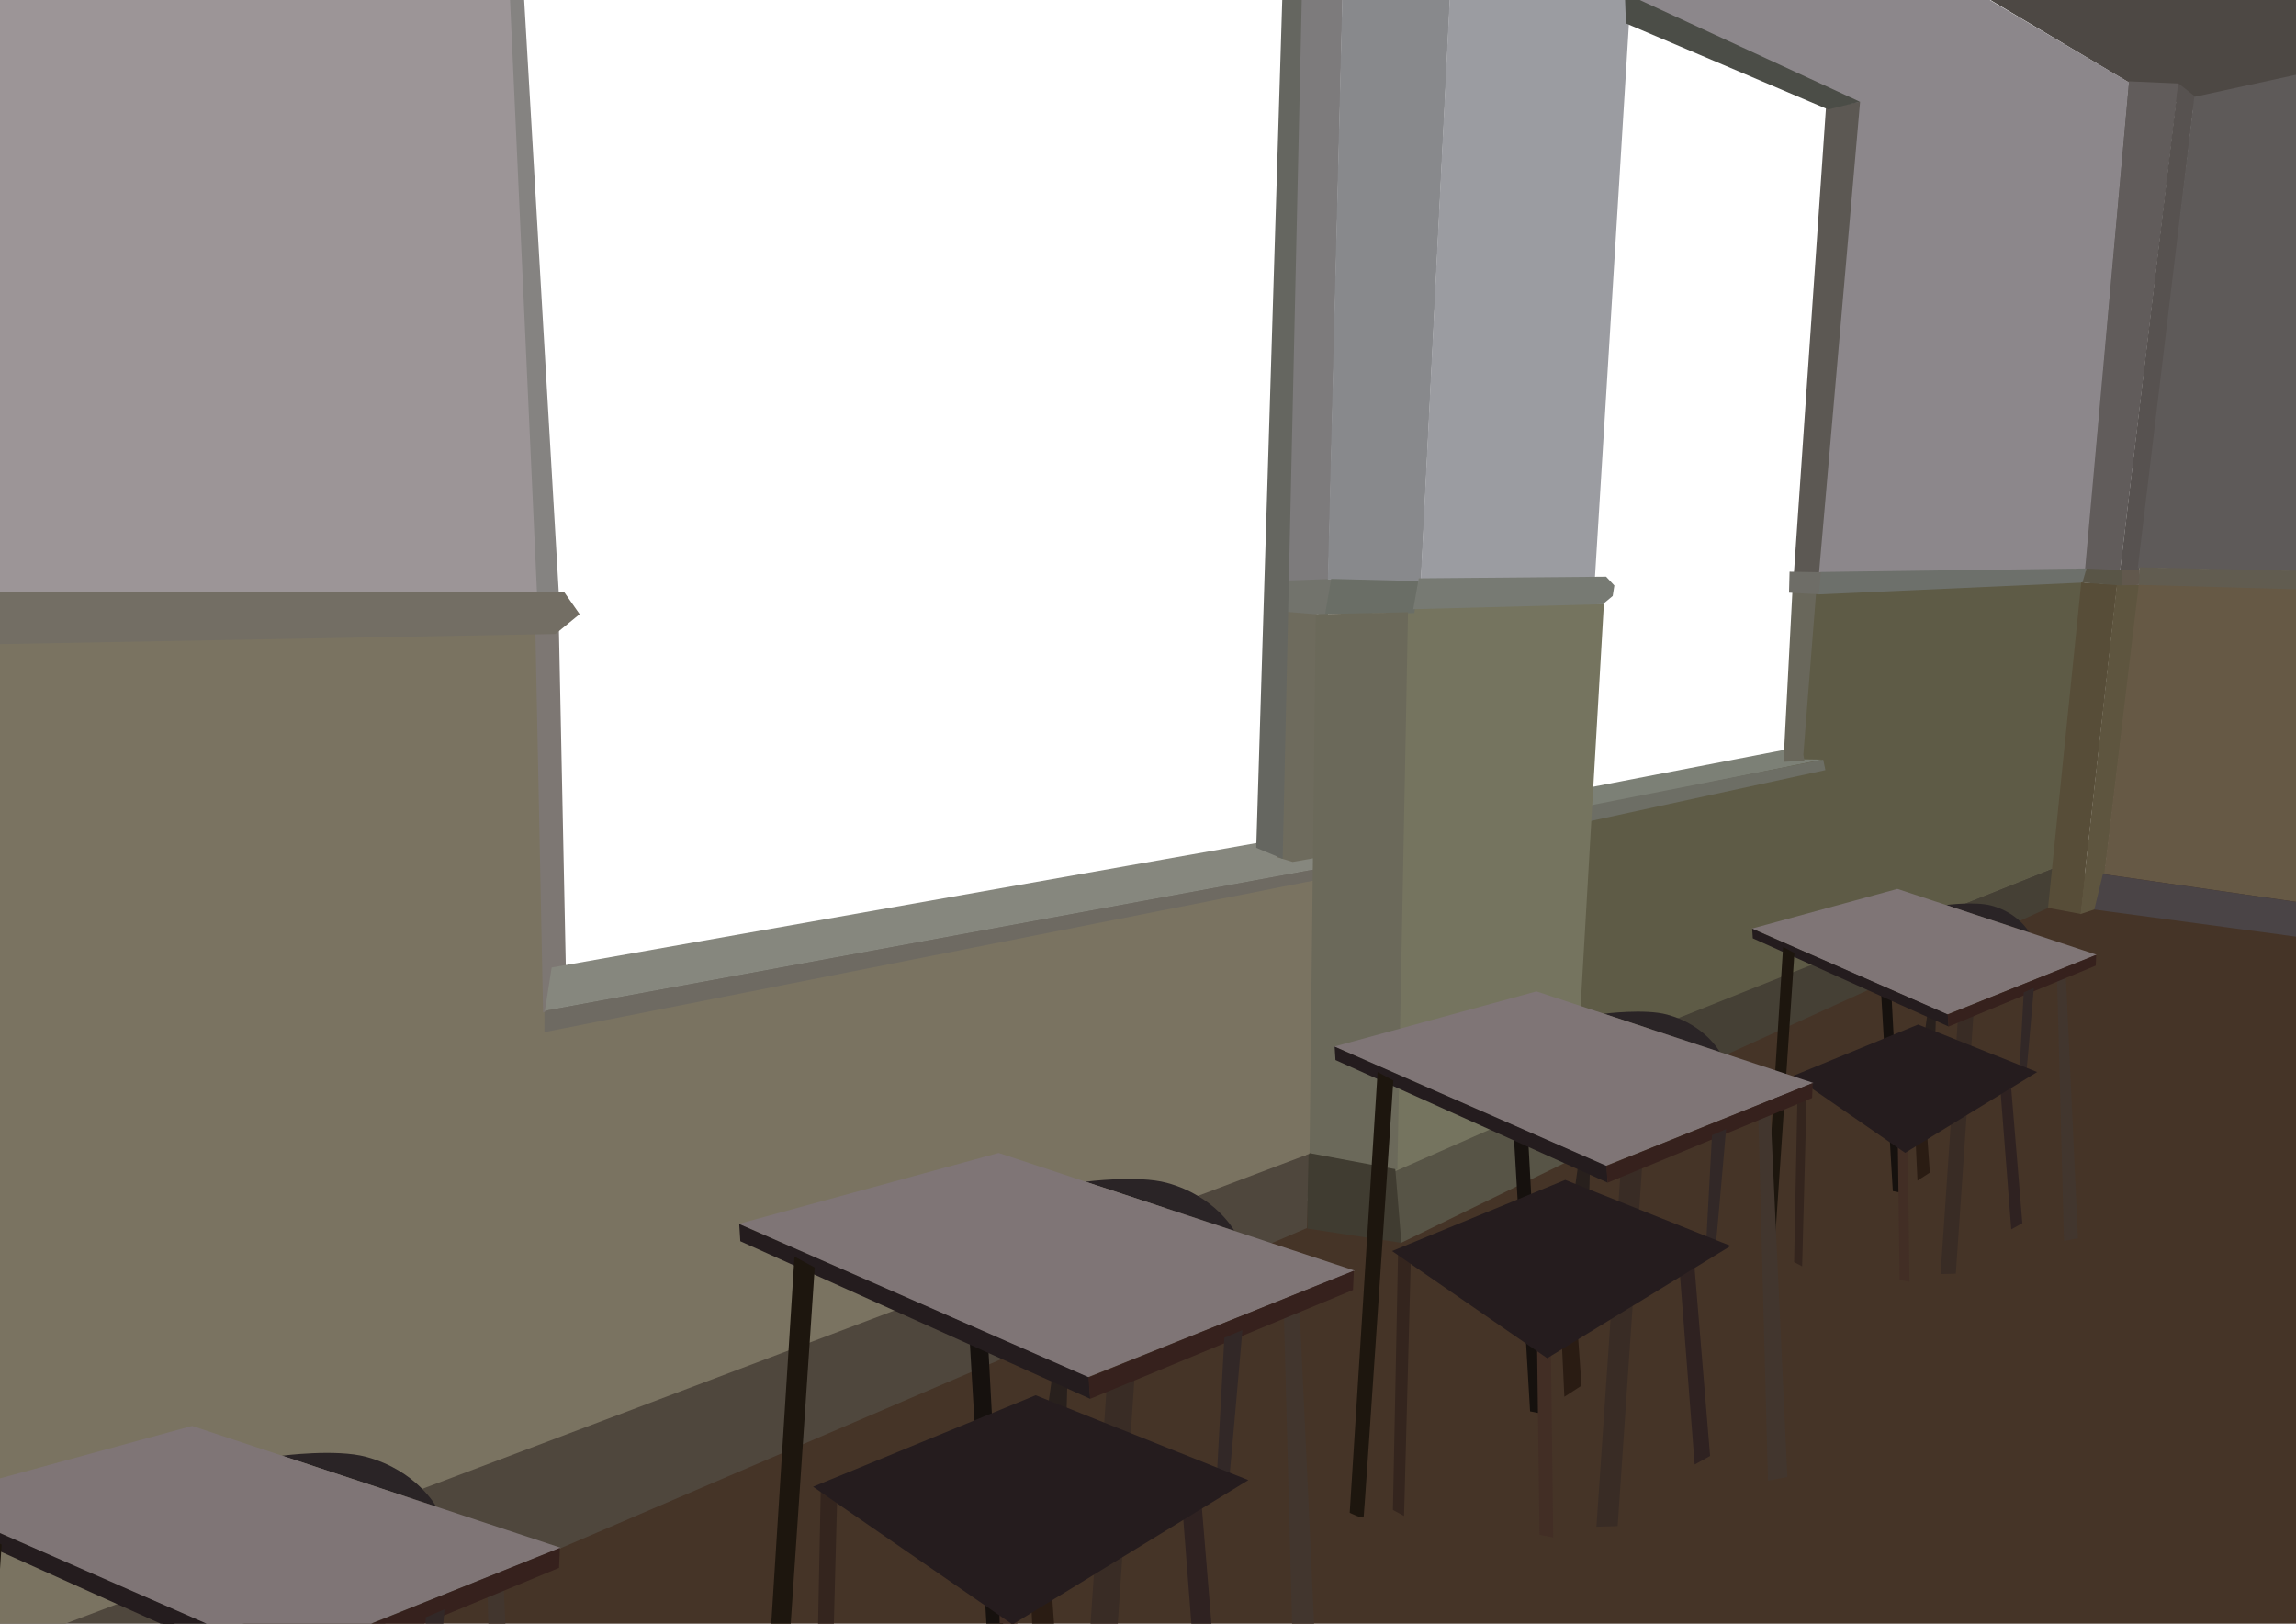 <?xml version="1.0" encoding="UTF-8" standalone="no"?>
<svg
   xmlns:dc="http://purl.org/dc/elements/1.1/"
   xmlns:cc="http://creativecommons.org/ns#"
   xmlns:rdf="http://www.w3.org/1999/02/22-rdf-syntax-ns#"
   xmlns:svg="http://www.w3.org/2000/svg"
   xmlns="http://www.w3.org/2000/svg"
   version="1.1"
   id="svg2"
   viewBox="0 0 1052.362 744.094"
   height="210mm"
   width="297mm">
  <defs
     id="defs4" />
  <g
     transform="translate(0,-308.268)"
     id="layer1">
    <path
       id="path4261"
       d="M -61.429,1120.934 607.143,855.219 995.714,692.362 l 91.429,34.286 -1.429,420 z"
       style="fill:#453427;fill-rule:evenodd;stroke:none;stroke-width:1px;stroke-linecap:butt;stroke-linejoin:miter;stroke-opacity:1;fill-opacity:1" />
    <path
       id="path4238"
       d="m 891.161,295.666 84.268,50.221 46.341,19.067 57.074,-16.668 -2.525,-66.67 z"
       style="fill:#4d4844;fill-rule:evenodd;stroke:none;stroke-width:1px;stroke-linecap:butt;stroke-linejoin:miter;stroke-opacity:1;fill-opacity:1" />
    <path
       id="path4222"
       d="m 975.555,345.508 22.981,1.01 -26.75,222.987 -16.473,-0.223 z"
       style="fill:#615c5b;fill-opacity:1;fill-rule:evenodd;stroke:none;stroke-width:1px;stroke-linecap:butt;stroke-linejoin:miter;stroke-opacity:1" />
    <path
       id="path4216"
       d="m 742.21,301.061 3.03,4.798 100.258,51.518 -17.173,220.213 127.389,-8.8 20,-222.857 -167.857,-99.286 z"
       style="fill:#8c878b;fill-rule:evenodd;stroke:none;stroke-width:1px;stroke-linecap:butt;stroke-linejoin:miter;stroke-opacity:1;fill-opacity:1" />
    <path
       id="path4198"
       d="m 836.911,357.882 15.657,-3.03 -18.819,215.903 -11.518,0.268 z"
       style="fill:#5c5853;fill-opacity:1;fill-rule:evenodd;stroke:none;stroke-width:1px;stroke-linecap:butt;stroke-linejoin:miter;stroke-opacity:1" />
    <path
       id="path4214"
       d="m 718.218,824.9 221.223,-100.878 2.02,-18.223 -223.244,88.893 z"
       style="fill:#454035;fill-rule:evenodd;stroke:none;stroke-width:1px;stroke-linecap:butt;stroke-linejoin:miter;stroke-opacity:1;fill-opacity:1" />
    <path
       id="path4212"
       d="m 641.875,877.987 83.001,-40.553 -0.949,-29.947 -85.713,35.232 z"
       style="fill:#575446;fill-opacity:1;fill-rule:evenodd;stroke:none;stroke-width:1px;stroke-linecap:butt;stroke-linejoin:miter;stroke-opacity:1" />
    <path
       id="path4206"
       d="m 711.979,797.686 229.988,-91.807 13.637,-133.845 -126.774,4.546 -8.081,79.802 -121.218,24.244 z"
       style="fill:#5e5b46;fill-opacity:1;fill-rule:evenodd;stroke:none;stroke-width:1px;stroke-linecap:butt;stroke-linejoin:miter;stroke-opacity:1" />
    <path
       id="path4194"
       d="m 727.815,669.262 90.409,-17.425 0.505,4.293 16.415,0.253 -108.591,21.971 z"
       style="fill:#7c8076;fill-rule:evenodd;stroke:none;stroke-width:1px;stroke-linecap:butt;stroke-linejoin:miter;stroke-opacity:1;fill-opacity:1" />
    <path
       id="path4192"
       d="m 835.649,656.382 -109.349,21.466 -1.515,7.576 111.874,-24.244 z"
       style="fill:#6d6e65;fill-rule:evenodd;stroke:none;stroke-width:1px;stroke-linecap:butt;stroke-linejoin:miter;stroke-opacity:1;fill-opacity:1" />
    <path
       id="path4188"
       d="m 735.139,584.914 -12.941,223.649 -83.799,36.927 6.022,-259.643 z"
       style="fill:#75745f;fill-opacity:1;fill-rule:evenodd;stroke:none;stroke-width:1px;stroke-linecap:butt;stroke-linejoin:miter;stroke-opacity:1" />
    <path
       id="path4162"
       d="M -5,303.255 237.386,300.809 250.518,589.712 -19.193,588.702 Z"
       style="fill:#9c9597;fill-rule:evenodd;stroke:none;stroke-width:1px;stroke-linecap:butt;stroke-linejoin:miter;stroke-opacity:1;fill-opacity:1" />
    <path
       id="path4160"
       d="m 233.345,298.788 13.132,288.904 10.102,0 -17.173,-293.954 z"
       style="fill:#858381;fill-rule:evenodd;stroke:none;stroke-width:1px;stroke-linecap:butt;stroke-linejoin:miter;stroke-opacity:1;fill-opacity:1" />
    <path
       id="path4166"
       d="m 250.518,771.035 -9.091,2.02 0,13.637 369.211,-74.751 0,-7.071 z"
       style="fill:#6e6a62;fill-rule:evenodd;stroke:none;stroke-width:1px;stroke-linecap:butt;stroke-linejoin:miter;stroke-opacity:1;fill-opacity:1" />
    <path
       id="path4210"
       d="m 639.286,840.934 3.036,36.875 -43.036,-6.518 -0.714,-39.286 z"
       style="fill:#403c31;fill-opacity:1;fill-rule:evenodd;stroke:none;stroke-width:1px;stroke-linecap:butt;stroke-linejoin:miter;stroke-opacity:1" />
    <path
       id="path4208"
       d="m 599.778,836.947 -0.758,34.093 -625.284,268.195 6.061,-81.822 z"
       style="fill:#4f473d;fill-rule:evenodd;stroke:none;stroke-width:1px;stroke-linecap:butt;stroke-linejoin:miter;stroke-opacity:1;fill-opacity:1" />
    <path
       id="path4190"
       d="M -13.597,600.76 250.013,593.248 249.528,781.259 614.173,709.415 600.179,837.005 -26.264,1073.575 Z"
       style="fill:#7a7361;fill-opacity:1;fill-rule:evenodd;stroke:none;stroke-width:1px;stroke-linecap:butt;stroke-linejoin:miter;stroke-opacity:1" />
    <path
       id="path4164"
       d="m 245.357,595.934 3.571,176.429 10.714,-6.071 -3.571,-174.643 z"
       style="fill:#7d7773;fill-rule:evenodd;stroke:none;stroke-width:1px;stroke-linecap:butt;stroke-linejoin:miter;stroke-opacity:1;fill-opacity:1" />
    <path
       id="path4158"
       d="m -23.234,579.611 281.833,0 7.071,10.102 -11.112,9.091 -277.792,5.051 z"
       style="fill:#736e64;fill-rule:evenodd;stroke:none;stroke-width:1px;stroke-linecap:butt;stroke-linejoin:miter;stroke-opacity:1;fill-opacity:1" />
    <path
       id="path4170"
       d="m 252.857,751.648 335.714,-59.286 14.363,9.603 7.702,3.157 -360.877,66.291 z"
       style="fill:#86877e;fill-rule:evenodd;stroke:none;stroke-width:1px;stroke-linecap:butt;stroke-linejoin:miter;stroke-opacity:1;fill-opacity:1" />
    <path
       id="path4168"
       d="m 586.786,586.826 -1.429,114.286 7.143,2.143 10.179,-1.786 0.832,-112.5 z"
       style="fill:#6e6b5d;fill-opacity:1;fill-rule:evenodd;stroke:none;stroke-width:1px;stroke-linecap:butt;stroke-linejoin:miter;stroke-opacity:1" />
    <path
       id="path4180"
       d="m 608.824,574.718 6.89,-281.642 -22.857,5.714 -3.279,279.286 z"
       style="fill:#7d7b7c;fill-opacity:1;fill-rule:evenodd;stroke:none;stroke-width:1px;stroke-linecap:butt;stroke-linejoin:miter;stroke-opacity:1" />
    <path
       id="path4174"
       d="m 589.424,574.308 21.213,-0.758 -2.02,16.668 -21.213,-1.768 z"
       style="fill:#72736c;fill-rule:evenodd;stroke:none;stroke-width:1px;stroke-linecap:butt;stroke-linejoin:miter;stroke-opacity:1;fill-opacity:1" />
    <path
       id="path4172"
       d="m 597,292.727 -9.091,409.112 -12.122,-5.051 12.427,-404.783 z"
       style="fill:#656660;fill-rule:evenodd;stroke:none;stroke-width:1px;stroke-linecap:butt;stroke-linejoin:miter;stroke-opacity:1;fill-opacity:1" />
    <path
       id="path4182"
       d="M 615.485,297.299 665,299.505 651.259,575.129 608.617,573.802 Z"
       style="fill:#88898c;fill-rule:evenodd;stroke:none;stroke-width:1px;stroke-linecap:butt;stroke-linejoin:miter;stroke-opacity:1;fill-opacity:1" />
    <path
       id="path4176"
       d="m 610.132,573.55 40.154,1.01 -2.02,14.647 -40.911,0.505 z"
       style="fill:#6a6e66;fill-rule:evenodd;stroke:none;stroke-width:1px;stroke-linecap:butt;stroke-linejoin:miter;stroke-opacity:1;fill-opacity:1" />
    <path
       id="path4184"
       d="m 748.018,296.263 -17.173,279.812 -79.685,-1.124 13.661,-274.196 z"
       style="fill:#9b9ca1;fill-rule:evenodd;stroke:none;stroke-width:1px;stroke-linecap:butt;stroke-linejoin:miter;stroke-opacity:1;fill-opacity:1" />
    <path
       id="path4178"
       d="m 650.286,573.297 85.863,-0.758 3.788,4.041 -0.758,4.798 -4.546,3.788 -86.873,2.273 z"
       style="fill:#777a73;fill-opacity:1;fill-rule:evenodd;stroke:none;stroke-width:1px;stroke-linecap:butt;stroke-linejoin:miter;stroke-opacity:1" />
    <path
       id="path4196"
       d="m 826.557,654.11 5.808,-73.741 -10.829,-0.893 -4.071,77.917 9.596,-0.505 z"
       style="fill:#69675b;fill-opacity:1;fill-rule:evenodd;stroke:none;stroke-width:1px;stroke-linecap:butt;stroke-linejoin:miter;stroke-opacity:1" />
    <path
       id="path4200"
       d="m 745.24,318.991 92.706,39.442 14.464,-3.571 -107.676,-49.76 z"
       style="fill:#4b4d47;fill-opacity:1;fill-rule:evenodd;stroke:none;stroke-width:1px;stroke-linecap:butt;stroke-linejoin:miter;stroke-opacity:1" />
    <path
       id="path4204"
       d="m 834.286,570.398 122.121,-1.629 -1.049,6.451 -121.964,5.446 z"
       style="fill:#6d706b;fill-opacity:1;fill-rule:evenodd;stroke:none;stroke-width:1px;stroke-linecap:butt;stroke-linejoin:miter;stroke-opacity:1" />
    <path
       id="path4202"
       d="m 820.244,570.267 -0.253,9.596 13.637,0.758 1.01,-10.102 z"
       style="fill:#6e6d67;fill-rule:evenodd;stroke:none;stroke-width:1px;stroke-linecap:butt;stroke-linejoin:miter;stroke-opacity:1;fill-opacity:1" />
    <path
       id="path4220"
       d="m 970.409,576.044 -16.838,151.033 -14.866,-2.768 15.236,-149.14 z"
       style="fill:#574d38;fill-opacity:1;fill-rule:evenodd;stroke:none;stroke-width:1px;stroke-linecap:butt;stroke-linejoin:miter;stroke-opacity:1" />
    <path
       id="path4186"
       d="m 603.061,589.712 -2.837,246.998 40.258,7.53 4.879,-255.412 z"
       style="fill:#6b695a;fill-opacity:1;fill-rule:evenodd;stroke:none;stroke-width:1px;stroke-linecap:butt;stroke-linejoin:miter;stroke-opacity:1" />
    <path
       id="path4224"
       d="m 998.35,346.385 7.587,5.977 -25.375,217.148 -8.827,0.062 z"
       style="fill:#575250;fill-opacity:1;fill-rule:evenodd;stroke:none;stroke-width:1px;stroke-linecap:butt;stroke-linejoin:miter;stroke-opacity:1" />
    <path
       id="path4228"
       d="m 980.741,576.223 -17.873,147.818 -9.376,3.162 16.865,-152.252 z"
       style="fill:#5e553f;fill-opacity:1;fill-rule:evenodd;stroke:none;stroke-width:1px;stroke-linecap:butt;stroke-linejoin:miter;stroke-opacity:1" />
    <path
       id="path4230"
       d="m 1005.727,352.656 62.004,-13.461 0,231.325 -87.883,-2.02 z"
       style="fill:#5e5a59;fill-rule:evenodd;stroke:none;stroke-width:1px;stroke-linecap:butt;stroke-linejoin:miter;stroke-opacity:1;fill-opacity:1" />
    <path
       id="path4234"
       d="m 1055.862,722.042 -91.419,-13.132 16.162,-135.36 83.59,2.525 z"
       style="fill:#665945;fill-rule:evenodd;stroke:none;stroke-width:1px;stroke-linecap:butt;stroke-linejoin:miter;stroke-opacity:1;fill-opacity:1" />
    <path
       id="path4232"
       d="m 980.536,568.255 -0.357,8.036 82.502,2.31 -2.02,-8.586 z"
       style="fill:#615c50;fill-rule:evenodd;stroke:none;stroke-width:1px;stroke-linecap:butt;stroke-linejoin:miter;stroke-opacity:1;fill-opacity:1" />
    <path
       id="path4218"
       d="m 956.317,568.826 16.46,0.684 -0.186,7.085 -18.145,-1.307 z"
       style="fill:#595547;fill-opacity:1;fill-rule:evenodd;stroke:none;stroke-width:1px;stroke-linecap:butt;stroke-linejoin:miter;stroke-opacity:1" />
    <path
       id="path4226"
       d="m 972.563,569.538 8.151,-0.211 -0.378,7.007 -7.885,0.152 z"
       style="fill:#61584d;fill-opacity:1;fill-rule:evenodd;stroke:none;stroke-width:1px;stroke-linecap:butt;stroke-linejoin:miter;stroke-opacity:1" />
    <path
       id="path4236"
       d="m 1057.63,738.205 -97.732,-13.132 3.946,-16.226 93.534,13.448 0.253,17.678 z"
       style="fill:#4a4446;fill-opacity:1;fill-rule:evenodd;stroke:none;stroke-width:1px;stroke-linecap:butt;stroke-linejoin:miter;stroke-opacity:1" />
    <g
       transform="translate(15.571,62.486)"
       id="layer1-3">
      <path
         style="fill:#28201d;fill-opacity:1;fill-rule:evenodd;stroke:none;stroke-width:1px;stroke-linecap:butt;stroke-linejoin:miter;stroke-opacity:1"
         d="m 466.69,876.596 -3.03,21.718 9.596,-5.051 0.505,-18.183 z"
         id="path4171" />
      <path
         style="fill:#2a2426;fill-opacity:1;fill-rule:evenodd;stroke:none;stroke-width:1px;stroke-linecap:butt;stroke-linejoin:miter;stroke-opacity:1"
         d="m 481.969,787.323 c 0,0 23.886,-3.119 37.249,0.505 22.35,6.061 30.936,21.971 30.936,21.971 z"
         id="path4153" />
      <path
         style="fill:#7f7576;fill-opacity:1;fill-rule:evenodd;stroke:none;stroke-width:1px;stroke-linecap:butt;stroke-linejoin:miter;stroke-opacity:1"
         d="m 323.036,806.648 119.107,-32.5 163.214,53.929 -122.5,48.929 z"
         id="path4147" />
      <path
         style="fill:#16110e;fill-opacity:1;fill-rule:evenodd;stroke:none;stroke-width:1px;stroke-linecap:butt;stroke-linejoin:miter;stroke-opacity:1"
         d="m 438.406,1021.553 -9.596,-162.635 8.586,4.041 8.586,160.109 z"
         id="path4161" />
      <path
         style="fill:#241c1e;fill-opacity:1;fill-rule:evenodd;stroke:none;stroke-width:1px;stroke-linecap:butt;stroke-linejoin:miter;stroke-opacity:1"
         d="m 323.249,806.706 0.505,7.892 160.353,72.229 -0.536,-9.821 z"
         id="path4149" />
      <path
         style="fill:#392c25;fill-opacity:1;fill-rule:evenodd;stroke:none;stroke-width:1px;stroke-linecap:butt;stroke-linejoin:miter;stroke-opacity:1"
         d="M 491.786,879.505 477.5,1089.505 490,1089.148 504.643,874.148 Z"
         id="path4155" />
      <path
         style="fill:#42362e;fill-opacity:1;fill-rule:evenodd;stroke:none;stroke-width:1px;stroke-linecap:butt;stroke-linejoin:miter;stroke-opacity:1"
         d="M 572.857,846.291 578.571,1062.362 590,1060.219 580,843.791 Z"
         id="path4159" />
      <path
         style="fill:#36211d;fill-opacity:1;fill-rule:evenodd;stroke:none;stroke-width:1px;stroke-linecap:butt;stroke-linejoin:miter;stroke-opacity:1"
         d="m 604.955,828.108 -0.379,8.839 -120.461,49.876 -0.821,-9.786 z"
         id="path4151" />
      <path
         style="fill:#34251e;fill-opacity:1;fill-rule:evenodd;stroke:none;stroke-width:1px;stroke-linecap:butt;stroke-linejoin:miter;stroke-opacity:1"
         d="m 360.624,928.113 -3.03,151.523 6.566,3.536 4.041,-153.038 z"
         id="path4165" />
      <path
         style="fill:#1d160e;fill-opacity:1;fill-rule:evenodd;stroke:none;stroke-width:1px;stroke-linecap:butt;stroke-linejoin:miter;stroke-opacity:1"
         d="m 348.571,821.648 -16.429,259.643 c 0,0 7.857,3.929 8.214,2.5 0.357,-1.429 17.5,-257.143 17.5,-257.143 z"
         id="path4157" />
      <path
         style="fill:#422e25;fill-opacity:1;fill-rule:evenodd;stroke:none;stroke-width:1px;stroke-linecap:butt;stroke-linejoin:miter;stroke-opacity:1"
         d="m 442.447,976.601 1.515,117.683 8.081,1.515 -1.515,-122.734 z"
         id="path4167" />
      <path
         style="fill:#322827;fill-opacity:1;fill-rule:evenodd;stroke:none;stroke-width:1px;stroke-linecap:butt;stroke-linejoin:miter;stroke-opacity:1"
         d="m 545.6,858.846 -3.653,67.247 c 0,0 5.051,3.536 5.556,0.505 0.505,-3.03 6.387,-71.313 6.387,-71.313 z"
         id="path4169" />
      <path
         style="fill:#2f2221;fill-opacity:1;fill-rule:evenodd;stroke:none;stroke-width:1px;stroke-linecap:butt;stroke-linejoin:miter;stroke-opacity:1"
         d="m 526.289,935.69 9.091,117.178 9.091,-5.051 -9.596,-116.168 z"
         id="path4173" />
      <path
         style="fill:#2a1c13;fill-opacity:1;fill-rule:evenodd;stroke:none;stroke-width:1px;stroke-linecap:butt;stroke-linejoin:miter;stroke-opacity:1"
         d="m 458.609,1012.966 10.102,-6.566 -2.525,-35.86 -9.596,-0.505 z"
         id="path4175" />
      <path
         style="fill:#251c1e;fill-opacity:1;fill-rule:evenodd;stroke:none;stroke-width:1px;stroke-linecap:butt;stroke-linejoin:miter;stroke-opacity:1"
         d="m 459.114,885.182 -102.025,41.921 91.419,63.135 108.086,-66.165 z"
         id="path4163" />
      <path
         style="fill:#28201d;fill-opacity:1;fill-rule:evenodd;stroke:none;stroke-width:1px;stroke-linecap:butt;stroke-linejoin:miter;stroke-opacity:1"
         d="m 867.825,710.484 -1.696,12.157 5.372,-2.827 0.283,-10.178 z"
         id="path4171-3" />
      <path
         style="fill:#2a2426;fill-opacity:1;fill-rule:evenodd;stroke:none;stroke-width:1px;stroke-linecap:butt;stroke-linejoin:miter;stroke-opacity:1"
         d="m 876.377,660.512 c 0,0 13.37,-1.746 20.851,0.283 12.511,3.393 17.317,12.299 17.317,12.299 z"
         id="path4153-6" />
      <path
         style="fill:#7f7576;fill-opacity:1;fill-rule:evenodd;stroke:none;stroke-width:1px;stroke-linecap:butt;stroke-linejoin:miter;stroke-opacity:1"
         d="m 787.411,671.329 66.673,-18.193 91.363,30.188 -68.572,27.389 z"
         id="path4147-1" />
      <path
         style="fill:#16110e;fill-opacity:1;fill-rule:evenodd;stroke:none;stroke-width:1px;stroke-linecap:butt;stroke-linejoin:miter;stroke-opacity:1"
         d="m 851.992,791.627 -5.372,-91.038 4.806,2.262 4.806,89.625 z"
         id="path4161-0" />
      <path
         style="fill:#241c1e;fill-opacity:1;fill-rule:evenodd;stroke:none;stroke-width:1px;stroke-linecap:butt;stroke-linejoin:miter;stroke-opacity:1"
         d="m 787.53,671.361 0.283,4.418 89.761,40.432 -0.3,-5.498 z"
         id="path4149-6" />
      <path
         style="fill:#392c25;fill-opacity:1;fill-rule:evenodd;stroke:none;stroke-width:1px;stroke-linecap:butt;stroke-linejoin:miter;stroke-opacity:1"
         d="m 881.872,712.112 -7.997,117.552 6.997,-0.2 8.197,-120.351 z"
         id="path4155-3" />
      <path
         style="fill:#42362e;fill-opacity:1;fill-rule:evenodd;stroke:none;stroke-width:1px;stroke-linecap:butt;stroke-linejoin:miter;stroke-opacity:1"
         d="m 927.254,693.52 3.199,120.951 6.397,-1.199 -5.598,-121.151 z"
         id="path4159-2" />
      <path
         style="fill:#36211d;fill-opacity:1;fill-rule:evenodd;stroke:none;stroke-width:1px;stroke-linecap:butt;stroke-linejoin:miter;stroke-opacity:1"
         d="m 945.221,683.342 -0.212,4.948 -67.431,27.919 -0.459,-5.478 z"
         id="path4151-0" />
      <path
         style="fill:#34251e;fill-opacity:1;fill-rule:evenodd;stroke:none;stroke-width:1px;stroke-linecap:butt;stroke-linejoin:miter;stroke-opacity:1"
         d="m 808.452,739.322 -1.696,84.818 3.675,1.979 2.262,-85.666 z"
         id="path4165-6" />
      <path
         style="fill:#1d160e;fill-opacity:1;fill-rule:evenodd;stroke:none;stroke-width:1px;stroke-linecap:butt;stroke-linejoin:miter;stroke-opacity:1"
         d="m 801.705,679.726 -9.196,145.341 c 0,0 4.398,2.199 4.598,1.399 0.2,-0.8 9.796,-143.941 9.796,-143.941 z"
         id="path4157-1" />
      <path
         style="fill:#422e25;fill-opacity:1;fill-rule:evenodd;stroke:none;stroke-width:1px;stroke-linecap:butt;stroke-linejoin:miter;stroke-opacity:1"
         d="m 854.254,766.464 0.848,65.876 4.524,0.848 -0.848,-68.703 z"
         id="path4167-5" />
      <path
         style="fill:#322827;fill-opacity:1;fill-rule:evenodd;stroke:none;stroke-width:1px;stroke-linecap:butt;stroke-linejoin:miter;stroke-opacity:1"
         d="m 911.996,700.548 -2.045,37.643 c 0,0 2.827,1.979 3.11,0.283 0.283,-1.696 3.576,-39.919 3.576,-39.919 z"
         id="path4169-5" />
      <path
         style="fill:#2f2221;fill-opacity:1;fill-rule:evenodd;stroke:none;stroke-width:1px;stroke-linecap:butt;stroke-linejoin:miter;stroke-opacity:1"
         d="m 901.187,743.563 5.089,65.593 5.089,-2.827 -5.372,-65.027 z"
         id="path4173-4" />
      <path
         style="fill:#2a1c13;fill-opacity:1;fill-rule:evenodd;stroke:none;stroke-width:1px;stroke-linecap:butt;stroke-linejoin:miter;stroke-opacity:1"
         d="m 863.301,786.82 5.655,-3.675 -1.414,-20.074 -5.372,-0.283 z"
         id="path4175-7" />
      <path
         style="fill:#251c1e;fill-opacity:1;fill-rule:evenodd;stroke:none;stroke-width:1px;stroke-linecap:butt;stroke-linejoin:miter;stroke-opacity:1"
         d="m 863.584,715.29 -57.111,23.466 51.174,35.341 60.504,-37.037 z"
         id="path4163-6" />
      <path
         style="fill:#28201d;fill-opacity:1;fill-rule:evenodd;stroke:none;stroke-width:1px;stroke-linecap:butt;stroke-linejoin:miter;stroke-opacity:1"
         d="m 707.736,779.806 -2.358,16.895 7.465,-3.929 0.393,-14.145 z"
         id="path4171-5" />
      <path
         style="fill:#2a2426;fill-opacity:1;fill-rule:evenodd;stroke:none;stroke-width:1px;stroke-linecap:butt;stroke-linejoin:miter;stroke-opacity:1"
         d="m 719.621,710.358 c 0,0 18.581,-2.426 28.977,0.393 17.387,4.715 24.066,17.092 24.066,17.092 z"
         id="path4153-69" />
      <path
         style="fill:#7f7576;fill-opacity:1;fill-rule:evenodd;stroke:none;stroke-width:1px;stroke-linecap:butt;stroke-linejoin:miter;stroke-opacity:1"
         d="M 595.982,725.391 688.639,700.108 815.609,742.061 720.312,780.124 Z"
         id="path4147-3" />
      <path
         style="fill:#16110e;fill-opacity:1;fill-rule:evenodd;stroke:none;stroke-width:1px;stroke-linecap:butt;stroke-linejoin:miter;stroke-opacity:1"
         d="m 685.732,892.572 -7.465,-126.519 6.68,3.143 6.68,124.554 z"
         id="path4161-7" />
      <path
         style="fill:#241c1e;fill-opacity:1;fill-rule:evenodd;stroke:none;stroke-width:1px;stroke-linecap:butt;stroke-linejoin:miter;stroke-opacity:1"
         d="m 596.148,725.436 0.393,6.139 124.744,56.189 -0.417,-7.64 z"
         id="path4149-4" />
      <path
         style="fill:#392c25;fill-opacity:1;fill-rule:evenodd;stroke:none;stroke-width:1px;stroke-linecap:butt;stroke-linejoin:miter;stroke-opacity:1"
         d="m 727.258,782.069 -11.113,163.366 9.724,-0.278 11.391,-167.255 z"
         id="path4155-5" />
      <path
         style="fill:#42362e;fill-opacity:1;fill-rule:evenodd;stroke:none;stroke-width:1px;stroke-linecap:butt;stroke-linejoin:miter;stroke-opacity:1"
         d="m 790.326,756.23 4.445,168.089 8.891,-1.667 -7.779,-168.367 z"
         id="path4159-25" />
      <path
         style="fill:#36211d;fill-opacity:1;fill-rule:evenodd;stroke:none;stroke-width:1px;stroke-linecap:butt;stroke-linejoin:miter;stroke-opacity:1"
         d="m 815.296,742.086 -0.295,6.876 -93.71,38.8 -0.638,-7.613 z"
         id="path4151-4" />
      <path
         style="fill:#34251e;fill-opacity:1;fill-rule:evenodd;stroke:none;stroke-width:1px;stroke-linecap:butt;stroke-linejoin:miter;stroke-opacity:1"
         d="m 625.224,819.883 -2.358,117.874 5.108,2.75 3.143,-119.053 z"
         id="path4165-7" />
      <path
         style="fill:#1d160e;fill-opacity:1;fill-rule:evenodd;stroke:none;stroke-width:1px;stroke-linecap:butt;stroke-linejoin:miter;stroke-opacity:1"
         d="M 615.847,737.06 603.067,939.044 c 0,0 6.112,3.056 6.39,1.945 0.278,-1.111 13.614,-200.04 13.614,-200.04 z"
         id="path4157-4" />
      <path
         style="fill:#422e25;fill-opacity:1;fill-rule:evenodd;stroke:none;stroke-width:1px;stroke-linecap:butt;stroke-linejoin:miter;stroke-opacity:1"
         d="m 688.876,857.603 1.179,91.549 6.287,1.179 -1.179,-95.478 z"
         id="path4167-4" />
      <path
         style="fill:#322827;fill-opacity:1;fill-rule:evenodd;stroke:none;stroke-width:1px;stroke-linecap:butt;stroke-linejoin:miter;stroke-opacity:1"
         d="m 769.122,765.998 -2.842,52.313 c 0,0 3.929,2.75 4.322,0.393 0.393,-2.357 4.969,-55.477 4.969,-55.477 z"
         id="path4169-3" />
      <path
         style="fill:#2f2221;fill-opacity:1;fill-rule:evenodd;stroke:none;stroke-width:1px;stroke-linecap:butt;stroke-linejoin:miter;stroke-opacity:1"
         d="m 754.1,825.777 7.072,91.156 7.072,-3.929 -7.465,-90.37 z"
         id="path4173-0" />
      <path
         style="fill:#2a1c13;fill-opacity:1;fill-rule:evenodd;stroke:none;stroke-width:1px;stroke-linecap:butt;stroke-linejoin:miter;stroke-opacity:1"
         d="m 701.449,885.892 7.858,-5.108 -1.965,-27.897 -7.465,-0.393 z"
         id="path4175-78" />
      <path
         style="fill:#251c1e;fill-opacity:1;fill-rule:evenodd;stroke:none;stroke-width:1px;stroke-linecap:butt;stroke-linejoin:miter;stroke-opacity:1"
         d="m 701.842,786.485 -79.369,32.612 71.118,49.114 84.084,-51.472 z"
         id="path4163-68" />
      <path
         style="fill:#28201d;fill-opacity:1;fill-rule:evenodd;stroke:none;stroke-width:1px;stroke-linecap:butt;stroke-linejoin:miter;stroke-opacity:1"
         d="m 97.884,1005.339 -3.138,22.49 9.937,-5.23 0.523,-18.829 z"
         id="path4171-50" />
      <path
         style="fill:#2a2426;fill-opacity:1;fill-rule:evenodd;stroke:none;stroke-width:1px;stroke-linecap:butt;stroke-linejoin:miter;stroke-opacity:1"
         d="m 113.705,912.895 c 0,0 24.734,-3.23 38.573,0.523 23.144,6.276 32.035,22.751 32.035,22.751 z"
         id="path4153-4" />
      <path
         style="fill:#7f7576;fill-opacity:1;fill-rule:evenodd;stroke:none;stroke-width:1px;stroke-linecap:butt;stroke-linejoin:miter;stroke-opacity:1"
         d="M -50.875,932.906 72.464,899.251 241.478,955.096 114.625,1005.763 Z"
         id="path4147-8" />
      <path
         style="fill:#16110e;fill-opacity:1;fill-rule:evenodd;stroke:none;stroke-width:1px;stroke-linecap:butt;stroke-linejoin:miter;stroke-opacity:1"
         d="m 68.595,1155.446 -9.937,-168.413 8.891,4.184 8.891,165.798 z"
         id="path4161-71" />
      <path
         style="fill:#241c1e;fill-opacity:1;fill-rule:evenodd;stroke:none;stroke-width:1px;stroke-linecap:butt;stroke-linejoin:miter;stroke-opacity:1"
         d="m -50.654,932.966 0.523,8.172 166.051,74.795 -0.555,-10.17 z"
         id="path4149-7" />
      <path
         style="fill:#392c25;fill-opacity:1;fill-rule:evenodd;stroke:none;stroke-width:1px;stroke-linecap:butt;stroke-linejoin:miter;stroke-opacity:1"
         d="m 123.871,1008.352 -14.793,217.462 12.944,-0.37 15.163,-222.639 z"
         id="path4155-2" />
      <path
         style="fill:#42362e;fill-opacity:1;fill-rule:evenodd;stroke:none;stroke-width:1px;stroke-linecap:butt;stroke-linejoin:miter;stroke-opacity:1"
         d="m 207.823,973.957 5.917,223.749 11.835,-2.219 -10.355,-224.119 z"
         id="path4159-7" />
      <path
         style="fill:#36211d;fill-opacity:1;fill-rule:evenodd;stroke:none;stroke-width:1px;stroke-linecap:butt;stroke-linejoin:miter;stroke-opacity:1"
         d="m 241.061,955.129 -0.392,9.153 -124.741,51.648 -0.85,-10.133 z"
         id="path4151-2" />
      <path
         style="fill:#34251e;fill-opacity:1;fill-rule:evenodd;stroke:none;stroke-width:1px;stroke-linecap:butt;stroke-linejoin:miter;stroke-opacity:1"
         d="m -11.951,1058.687 -3.138,156.907 6.799,3.661 4.184,-158.476 z"
         id="path4165-2" />
      <path
         style="fill:#1d160e;fill-opacity:1;fill-rule:evenodd;stroke:none;stroke-width:1px;stroke-linecap:butt;stroke-linejoin:miter;stroke-opacity:1"
         d="m -24.432,948.439 -17.012,268.868 c 0,0 8.136,4.068 8.506,2.589 0.37,-1.479 18.122,-266.279 18.122,-266.279 z"
         id="path4157-6" />
      <path
         style="fill:#422e25;fill-opacity:1;fill-rule:evenodd;stroke:none;stroke-width:1px;stroke-linecap:butt;stroke-linejoin:miter;stroke-opacity:1"
         d="m 72.779,1108.897 1.569,121.864 8.368,1.569 -1.569,-127.094 z"
         id="path4167-1" />
      <path
         style="fill:#322827;fill-opacity:1;fill-rule:evenodd;stroke:none;stroke-width:1px;stroke-linecap:butt;stroke-linejoin:miter;stroke-opacity:1"
         d="m 179.597,986.959 -3.783,69.636 c 0,0 5.23,3.661 5.753,0.523 0.523,-3.138 6.614,-73.847 6.614,-73.847 z"
         id="path4169-0" />
      <path
         style="fill:#2f2221;fill-opacity:1;fill-rule:evenodd;stroke:none;stroke-width:1px;stroke-linecap:butt;stroke-linejoin:miter;stroke-opacity:1"
         d="m 159.601,1066.533 9.414,121.341 9.414,-5.23 -9.937,-120.295 z"
         id="path4173-6" />
      <path
         style="fill:#2a1c13;fill-opacity:1;fill-rule:evenodd;stroke:none;stroke-width:1px;stroke-linecap:butt;stroke-linejoin:miter;stroke-opacity:1"
         d="m 89.516,1146.555 10.46,-6.799 -2.615,-37.135 -9.937,-0.523 z"
         id="path4175-1" />
      <path
         style="fill:#251c1e;fill-opacity:1;fill-rule:evenodd;stroke:none;stroke-width:1px;stroke-linecap:butt;stroke-linejoin:miter;stroke-opacity:1"
         d="m 90.039,1014.23 -105.65,43.411 94.667,65.378 111.927,-68.516 z"
         id="path4163-5" />
    </g>
  </g>
</svg>

